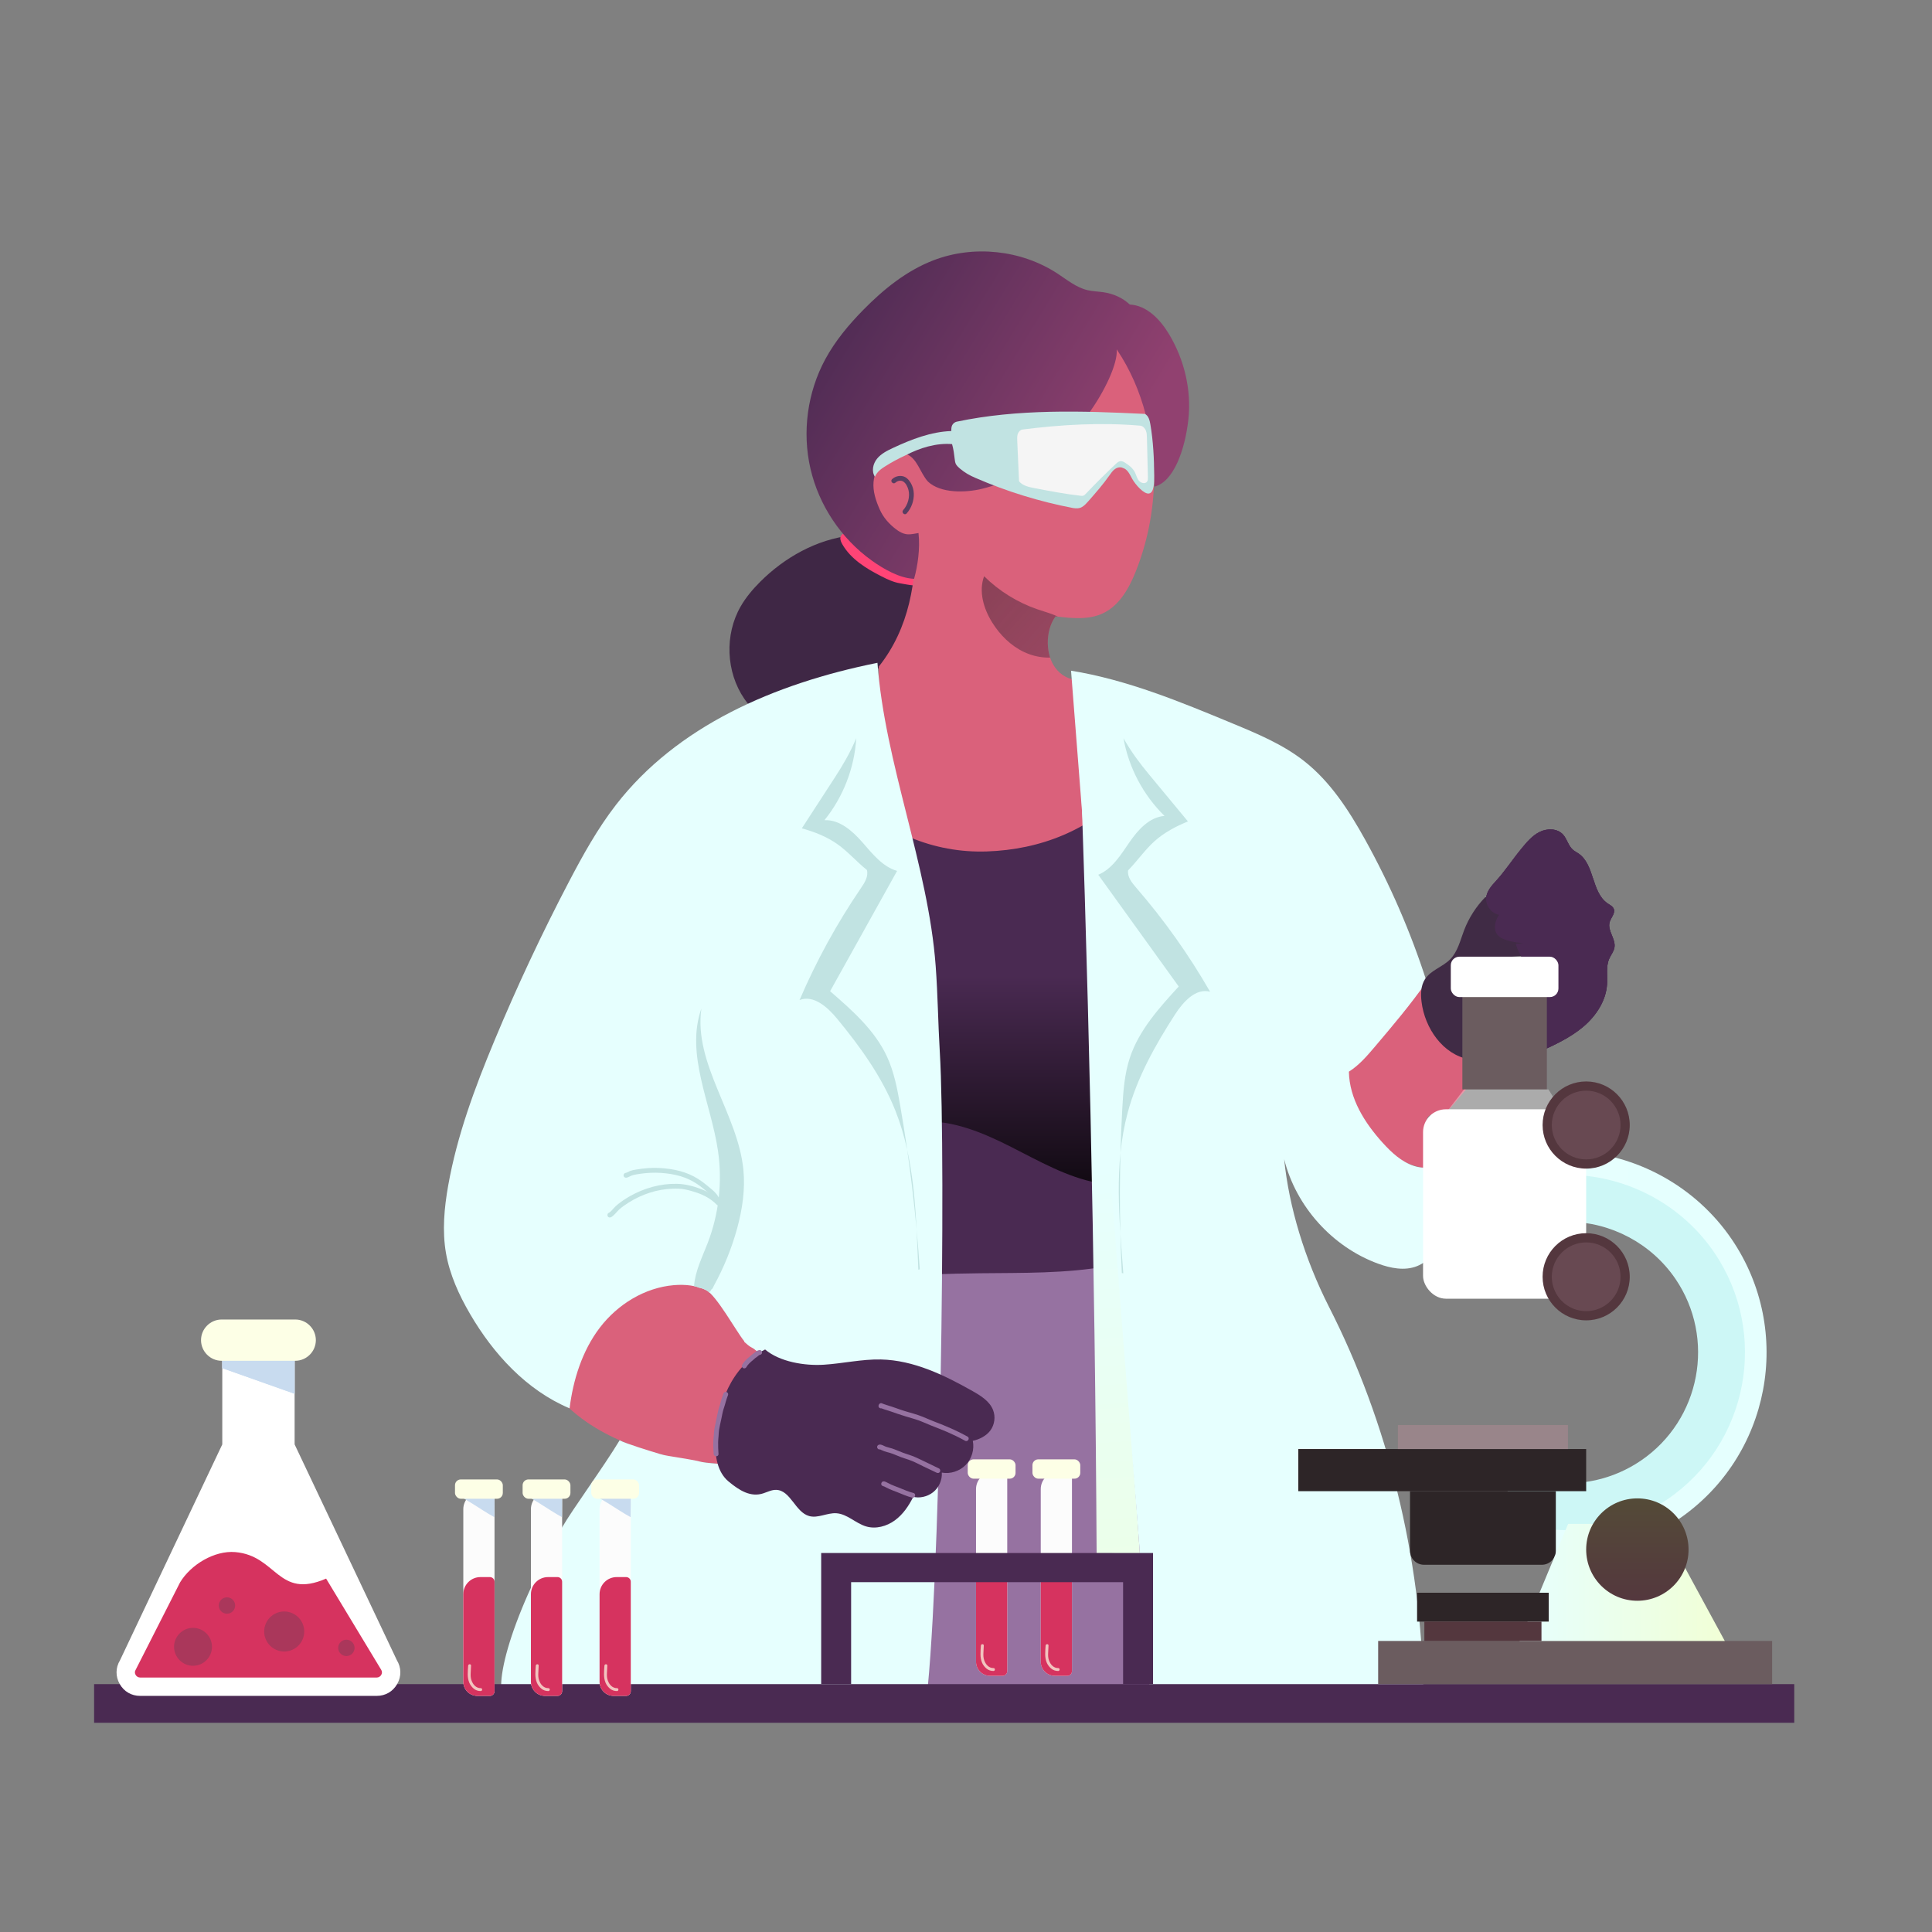 <?xml version="1.0" encoding="UTF-8"?>
<svg id="_1" data-name="1" xmlns="http://www.w3.org/2000/svg" xmlns:xlink="http://www.w3.org/1999/xlink" viewBox="0 0 2000 2000">
  <rect x="0" y="0" width="2000" height="2000" fill="#808080" stroke="none"/>
  <defs>
    <style>
      .cls-1, .cls-2 {
        fill: #d6335f;
      }

      .cls-3 {
        fill: url(#New_swatch_5);
      }

      .cls-4, .cls-2, .cls-5, .cls-6, .cls-7 {
        fill-rule: evenodd;
      }

      .cls-4, .cls-8, .cls-9 {
        fill: #fff;
      }

      .cls-10 {
        fill: #684952;
      }

      .cls-11 {
        fill: #3f2745;
      }

      .cls-12 {
        fill: url(#linear-gradient-5);
      }

      .cls-13 {
        fill: url(#linear-gradient-4);
      }

      .cls-14 {
        fill: url(#linear-gradient-3);
      }

      .cls-15 {
        fill: url(#linear-gradient-2);
      }

      .cls-16 {
        fill: #54373e;
      }

      .cls-5, .cls-17 {
        fill: #c8dbef;
      }

      .cls-18 {
        fill: #ff4476;
      }

      .cls-19 {
        fill: #da617b;
      }

      .cls-8 {
        opacity: .34;
      }

      .cls-20 {
        fill: #4a2a52;
      }

      .cls-21 {
        fill: #2d2527;
      }

      .cls-22 {
        fill: #c1e3e2;
      }

      .cls-23 {
        fill: #5a3d61;
      }

      .cls-24, .cls-7 {
        fill: #fdffe6;
      }

      .cls-25 {
        fill: url(#linear-gradient);
        opacity: .73;
      }

      .cls-6 {
        fill: #aa375b;
      }

      .cls-26 {
        fill: #c1e3e2;
      }

      .cls-27 {
        fill: #402b45;
      }

      .cls-28 {
        fill: url(#New_swatch_5-2);
      }

      .cls-29 {
        fill: #99858a;
      }

      .cls-30 {
        opacity: .71;
      }

      .cls-31 {
        fill: #9672a1;
      }

      .cls-32 {
        fill: #f5f5f5;
      }

      .cls-33 {
        fill: #fcfcfc;
      }

      .cls-34 {
        fill: #cdf7f6;
      }

      .cls-35 {
        clip-path: url(#clippath);
      }

      .cls-36 {
        fill: #6b5c5f;
      }

      .cls-37 {
        fill: #e6fffe;
      }
    </style>
    <clipPath id="clippath">
      <path class="cls-19" d="M962.36,499.17c-8.46-8.55-11.46-22.22-21.81-28.35-7.84-4.65-18.38-3.38-25.74,1.99-7.36,5.38-11.66,14.28-12.71,23.33s.88,18.24,4.13,26.76c4.3,11.24,11.32,21.96,21.82,27.85,6.45,3.62,14.47,5.18,21.71,2.79-1.51,23.76-3.04,47.65-8.62,70.79-5.58,23.14-15.48,45.72-31.46,65.77-.2,61.92,12.06,123.85,33.39,179.45,29.27,13.32,61.03,22.35,93.17,21.53,32.14-.82,64.73-12.23,86.17-36.09-4.05-50.5-6.46-101.13-6.7-151.19-9.04.06-17.69-5.02-23.09-12.26-5.41-7.25-7.81-16.43-7.96-25.47-.18-10.11,2.35-20.25,8.05-28.04,16.61,2.06,34.28,3.95,49.37-3.29,16.93-8.12,26.82-25.96,33.76-43.4,22.65-56.88,25.08-121.59,6.76-180.01-6.69-21.33-16.54-42.49-33.49-57.73.87,24.7-11.12,49.5-31.02,64.15,10.45-14.18,12.77-33.95,5.89-50.17-1.43,24.18-12.27,46.99-26.42,66.64-15.49,21.51-35.37,40.16-58.96,52.25-23.59,12.08-51.01,17.33-76.26,12.69Z"/>
    </clipPath>
    <linearGradient id="linear-gradient" x1="1273.15" y1="827.3" x2="891.27" y2="491.07" gradientUnits="userSpaceOnUse">
      <stop offset="0" stop-color="#4a2a52" stop-opacity=".34"/>
      <stop offset="1" stop-color="#522a32"/>
    </linearGradient>
    <linearGradient id="linear-gradient-2" x1="838.18" y1="324.94" x2="1136.44" y2="506.77" gradientUnits="userSpaceOnUse">
      <stop offset="0" stop-color="#4a2a52"/>
      <stop offset="1" stop-color="#914170"/>
    </linearGradient>
    <linearGradient id="linear-gradient-3" x1="1057.12" y1="1009.9" x2="1057.12" y2="1281.48" gradientUnits="userSpaceOnUse">
      <stop offset="0" stop-color="#4a2a52"/>
      <stop offset="1" stop-color="#030202"/>
    </linearGradient>
    <linearGradient id="New_swatch_5" data-name="New swatch 5" x1="1137.28" y1="1206.19" x2="1190.41" y2="1996.34" gradientUnits="userSpaceOnUse">
      <stop offset="0" stop-color="#e6fffe"/>
      <stop offset="1" stop-color="#f1ffd6"/>
    </linearGradient>
    <linearGradient id="linear-gradient-4" x1="1540.29" y1="1400.27" x2="1828.75" y2="1400.27" gradientUnits="userSpaceOnUse">
      <stop offset="0" stop-color="#e6fffe"/>
      <stop offset="1" stop-color="#e5fffe"/>
    </linearGradient>
    <linearGradient id="New_swatch_5-2" data-name="New swatch 5" x1="1572.99" y1="1638.13" x2="1785.49" y2="1638.13" xlink:href="#New_swatch_5"/>
    <linearGradient id="linear-gradient-5" x1="1694.99" y1="1659.8" x2="1694.99" y2="1538.6" gradientUnits="userSpaceOnUse">
      <stop offset="0" stop-color="#54373e"/>
      <stop offset="1" stop-color="#544d37"/>
    </linearGradient>
  </defs>
  <path class="cls-11" d="M880.84,554.4c14.88,14.61,30.34,29.6,49.79,37.12,6.94,2.68,14.22,4.34,22.46,6.61-.84,33.9-16.85,66.48-40.63,90.65-23.78,24.17-54.87,40.34-87.44,49.78-12.33,3.57-26.05,6.12-37.64.6-7.01-3.34-12.43-9.32-16.83-15.72-19.04-27.74-20.59-66.46-3.83-95.63,5.4-9.41,12.48-17.77,20.14-25.45,25.29-25.36,58.81-44.07,93.98-47.95Z"/>
  <g id="Layer_3" data-name="Layer 3">
    <path class="cls-18" d="M875.07,552.27c-2.42-.57-4.76,1.77-5.08,4.23s.8,4.88,2.04,7.03c8.85,15.35,24.78,25.13,40.58,33.15,6.16,3.13,12.51,6.12,19.34,7.2s20.27,4.51,25.66.2c-.13-3.01-9.36-9.23-12.1-10.49-23.66-10.84-42.21-30.91-66.04-41.36-2.28-1-5.42-1.71-4.39.04Z"/>
  </g>
  <g>
    <path class="cls-19" d="M962.36,499.17c-8.46-8.55-11.46-22.22-21.81-28.35-7.84-4.65-18.38-3.38-25.74,1.99-7.36,5.38-11.66,14.28-12.71,23.33s.88,18.24,4.13,26.76c4.3,11.24,11.32,21.96,21.82,27.85,6.45,3.62,14.47,5.18,21.71,2.79-1.51,23.76-3.04,47.65-8.62,70.79-5.58,23.14-15.48,45.72-31.46,65.77-.2,61.92,12.06,123.85,33.39,179.45,29.27,13.32,61.03,22.35,93.17,21.53,32.14-.82,64.73-12.23,86.17-36.09-4.05-50.5-6.46-101.13-6.7-151.19-9.04.06-17.69-5.02-23.09-12.26-5.41-7.25-7.81-16.43-7.96-25.47-.18-10.11,2.35-20.25,8.05-28.04,16.61,2.06,34.28,3.95,49.37-3.29,16.93-8.12,26.82-25.96,33.76-43.4,22.65-56.88,25.08-121.59,6.76-180.01-6.69-21.33-16.54-42.49-33.49-57.73.87,24.7-11.12,49.5-31.02,64.15,10.45-14.18,12.77-33.95,5.89-50.17-1.43,24.18-12.27,46.99-26.42,66.64-15.49,21.51-35.37,40.16-58.96,52.25-23.59,12.08-51.01,17.33-76.26,12.69Z"/>
    <g class="cls-35">
      <path class="cls-25" d="M1104.85,644.45c-8.55-7.36-20.03-9.98-30.7-13.62-20.73-7.09-39.83-18.92-55.41-34.32-5.8,15.74-.52,33.62,8.36,47.85,8.05,12.91,19.25,24.14,33.02,30.62,13.77,6.49,30.21,7.89,44.32,2.2,6.51-2.63,12.86-7.29,14.57-14.1,2.27-9.03-6.31-18.99-14.16-18.62Z"/>
    </g>
  </g>
  <path class="cls-19" d="M581.76,1450.36c39.81,42.21,105.85,60.78,162.4,65.01-8.76-25.24-1.52-53.71,12.19-76.64,9.72-16.25,22.6-30.6,39-41.67-5.98-2.25-10.39-7.31-14.52-12.2-14.98-17.75-29.65-35.78-43.78-53.52-8.22-3.72-17.51-4.38-26.52-4.02-26.22,1.06-52.04,10.6-72.66,26.83-20.62,16.23-35.95,39.09-43.14,64.33-2.16,7.6-14.65,24.51-12.98,31.87Z"/>
  <path class="cls-19" d="M1469.76,1025.52c-.11.15-.22.3-.33.45-22.43,30.59-54.9,53.06-75.4,83.68.57,22.7,8.5,45.15,22.31,63.17,14.77,19.27,36.6,33.46,61.16,36.93-1.62-15.03-2.08-30.18-1.37-45.28.14-3.08.45-6.42,2.55-8.67,1.35-1.45,3.27-2.22,5.15-2.83,2.95-.96,5.99-1.64,9.07-2.03,1.79-.23,3.64-.37,5.24-1.2,1.42-.73,2.52-1.95,3.58-3.14,5.76-6.52,11.19-13.32,15.88-18.76.54-11.57,4.1-23.39,1.39-34.4-6.69-3.03-13.5-6.14-18.86-11.15-5.03-4.71-8.48-10.82-11.74-16.89-7.86-14.67-15.22-30.88-12-47.16-2.3,2.82-5.08,5.17-6.63,7.3Z"/>
  <path class="cls-15" d="M1195.07,503.76c0-50.8-10.98-100.47-39.04-142.09,2.43,29.12-54.65,116.4-78.57,98.47-12.02-9.01,44.66-88.15,58.7-66.34-13.02,56.16-63.36,98.23-119.31,112.14-17.22,4.28-43.41,4.92-56.37-7.54-8.2-9.22-10.93-24.22-22.5-28.52-7.5-2.78-16.13.45-22.09,5.79-6.58,5.89-10.81,14.34-11.59,23.14-.87,9.86,2.42,19.61,6.43,28.65,3.65,8.23,9.63,14.96,16.8,20.41,10.21,7.77,15.5,4.99,23.3,3.94,1.82,16.19-.86,34.11-4.57,47.38-15.11-.6-31.63-10.17-43.92-18.98-31.65-22.68-54.63-57.17-63.37-95.11-8.74-37.94-3.17-79.01,15.37-113.25,10.3-19.03,24.34-35.82,39.52-51.25,20.86-21.2,44.56-40.38,72.31-51.08,41.69-16.08,90.98-10.87,128.39,13.57,10.03,6.55,19.6,14.55,31.27,17.29,5.37,1.26,10.94,1.34,16.4,2.14,9.94,1.47,19.5,5.42,27.32,12.74,17.62.86,31.46,15.44,40.56,30.55,15.93,26.45,23.48,58.07,20.05,88.75-3.43,30.68-15.04,64.24-35.07,69.19Z"/>
  <g id="Layer_8" data-name="Layer 8">
    <path class="cls-20" d="M876.11,820.43c37.54,40.63,90.2,62.87,145.48,60.98,55.29-1.89,107.23-21.86,147.17-65.06,2.59,18.19,7.05,37.53,8.29,55.87,7.01,103.12,7.35,206.69,1.03,309.86-2.97,48.47-7.4,97.26,3.72,146.47-88.33-12.21-177.98.49-265.85,15.87-24.43-126.55-48.85-253.1-73.28-379.65-2.84-14.7-5.68-29.43-9.98-43.78-4.56-15.23-10.79-30.23-11.64-46.11s5.13-33.43,19.18-40.86c10.01-5.29,24-11.53,35.86-13.58Z"/>
    <path class="cls-14" d="M874.56,1208.01c15.95-27.91,47.48-45.48,79.6-47.03,32.42-1.56,63.62,11.67,92.58,26.33,28.96,14.66,57.67,31.25,89.57,37.27,31.89,6.03,68.58-.81,88.91-26.11,17.15-21.34,19.29-52.05,10.71-78.05-8.58-26-26.5-47.93-46.3-66.85-27.24-26.02-59.19-47.78-95.04-59.34-35.85-11.56-75.82-12.36-110.69,1.89-39.05,15.97-69.04,49.61-87.44,87.58-18.4,37.97-26.23,80.19-21.91,124.3Z"/>
  </g>
  <g id="Layer_25" data-name="Layer 25">
    <path class="cls-31" d="M820.65,1329.33c64.54-6.78,129.4-10.54,194.29-11.26,44-.49,88.32.39,131.63-7.37,31.68-5.67,64.47-15.9,95.29-6.63,4.81,1.45,9.74,3.55,12.71,7.61,2.3,3.15,3.15,7.11,3.94,10.93,12.53,60.81,25.1,122.04,26.39,184.11.79,38.03-2.67,76.01-3.58,114.04-1.12,46.71,1.59,93.42,4.31,140.07-29.92-.65-59.86-1.3-89.76-.07-57.34,2.37-115.03,11.64-171.8,3.22-20.33-3.01-40.38-8.29-60.9-9.3-17.74-.88-35.45,1.45-53.17,2.62-62.2,4.1-124.35-6.04-185.86-16.15-3.46-.57-7.36-1.43-9.11-4.47-1.54-2.69-.78-6.06.02-9.05,24.77-92.33,46.33-185.48,67.88-278.61,6.13-26.48,12.26-52.99,16.26-79.87,2.46-16.52,5.97-35.91,21.02-43.14,2.7-1.3,7.56,1.48.44,3.33Z"/>
  </g>
  <g id="Layer_5" data-name="Layer 5">
    <path class="cls-37" d="M972.88,1089.15c-1.85-31.14-1.98-58.04-4.27-89.15-7.67-104.05-52.56-209.11-60.28-313.86-107.6,21.63-207.77,65.92-270.55,146.87-19.23,24.79-34.49,52.4-49.04,80.2-27.99,53.5-53.65,108.23-76.87,163.97-20.25,48.6-38.74,98.32-47.92,150.17-4.08,23.04-6.28,46.75-2.29,69.81,3.87,22.35,13.46,43.36,24.88,62.96,24.27,41.64,58.66,79.07,103.08,97.79,3.6-29.03,12.88-59.4,31.32-83.53,18.44-24.12,46.5-41.46,76.76-44,11.31-.95,23.04.2,33.25,5.15,10.56,5.12,31.74,43.5,39.22,52.55.2.24.3.6.35,1.04,2.47,2.2,4.88,4.53,7.88,5.99,1.69.82,3.17,2.01,4.56,3.28,2.5,2.27,5.72,3.38,8.01,5.8,1.27,1.33,1.4,2.85.85,4.1,1.67,4.31-2.26,9.4-6.82,7.26-.15.55-.4,1.08-.72,1.57,2.61,2.19,5.23,4.64,5.51,8,.21,2.47-1.28,4.06-3.21,4.73.26.15.52.3.78.46,1.84,1.12,1.96,3.09,1.17,4.56v.02c.43.3.87.6,1.29.9,3.32,2.38,6.75,4.34,8.76,8.02,1.79,3.28.13,7.02-3.33,8.17-4.16,1.39-8.92-.41-12.97-1.48-4.19-1.11-8.3-2.48-12.51-3.54,4.85,2.42,9.55,5.43,11.21,10.4.8,2.42-.58,4.97-2.56,6.29-6.47,4.32-17.57-.69-24.41-2.32-.55-.13-1.1-.25-1.65-.38.49,1.1.68,2.41.47,3.82-.43,2.88-2.39,4.58-4.66,5.99.62,1.7.52,3.65-.68,5.16,2.95,1.15,4,4.91,2.29,7.25.15.5.22,1.03.16,1.57-.29,2.76-1.61,4.71-3.45,6.17.32.09.64.16.95.26,2.83.86,4.62,3.82,3.81,6.72-.22.79-.58,1.46-1.03,2.04,4.6-1.21,8.18,5.3,4.59,8.56-3.26,2.95,10.09,6.14,5.95,6.9-5.78,1.06-31.02-.72-36.63-2.47-3.81-1.19-23.35-4.35-32.21-5.75-3.01-.48-5.97-1.15-8.88-2.03-10.3-3.1-35.24-10.74-41.6-14.14-16.39,27.27-48.83,71.45-59.67,90.35-56.88,99.18-73.58,173.86-56.75,180.12,23.35,8.68,180.79,4.01,205.38,0,24.59-4.01,206.99-5.21,227.21,9.35,15.92-112.37,21.87-570.8,15.28-681.65Z"/>
    <path class="cls-3" d="M1115.27,701.01c11.38,301.48,18.3,603.12,19.96,906.85,19.67-.03,39.34-.06,58.39,4.09-.54,49.83-1.09,99.66-1.63,149.49,0,.79-.19,1.8-.97,1.96s-.63-1.58-.06-1.03"/>
    <path class="cls-37" d="M1191.99,1761.44c90.58-1.13,188.54-.25,281.65-9.09-2.36-140.68-37.24-280.71-97.93-399.61-25.03-49.34-41.33-103.09-46.36-152.81,12.19,48.94,49.79,90.8,97.14,108.17,12.93,4.74,27.49,7.69,40.3,2.65,13.98-5.5,22.89-19.35,28.43-33.31,10.03-25.25,12-53.62,5.56-80.02-7.99,11.07-24.11,13.76-37.08,9.51-12.98-4.25-23.36-13.99-32.52-24.12-18.36-20.3-34.3-45.36-34.81-73.43,10.61-6.68,18.9-16.4,27.01-25.97,18.25-21.53,36.51-43.06,53.49-67.23-16.4-50.98-37.8-100.35-63.79-147.17-16.71-30.1-35.84-59.75-62.9-81.03-22.1-17.39-48.45-28.38-74.43-39.15-54.22-22.49-109.06-45.17-167.01-54.53"/>
  </g>
  <g id="Layer_6" data-name="Layer 6">
    <path class="cls-26" d="M769.55,1210.79c-5.76-57.71-51.56-109.25-43.51-166.69-16.69,47.45,10.13,97.97,17.29,147.75,4.59,31.9.84,64.96-10.78,95.02-5.61,14.52-13.14,29.56-14.06,44.64.7.03,1.37.18,2,.46.09.02.19.04.33.07,1.01.34,1.99.77,2.97,1.14.92.1,1.01.15.26.13.63,0,1.23.11,1.82.3,1.23.29,2.78.67,3.87,1.33.16.1.31.19.44.27.19.11.43.26.76.45.9.53,1.92,1.13,2.83,1.83,0,0,.02.76.03.76,1.06-1.12,2.36-2.33,2.62-3.49,1.38-.41,1.96-2.65,2.72-4.03,10.22-18.65,18.31-38.47,23.92-58.99,5.42-19.82,8.52-40.52,6.48-60.97Z"/>
  </g>
  <g id="Layer_7" data-name="Layer 7">
    <path class="cls-22" d="M864.66,804.2c-11.61,17.81-23.21,35.62-34.59,53.28,13.02,3.66,25.83,8.61,36.86,16.43,10.91,7.74,19.72,18.02,30.49,26.69,1.79,6.54-2.3,13.08-6.12,18.68-24.86,36.48-46.19,75.36-63.59,115.93,14.42-5.62,28.93,7.3,38.77,19.24,24.04,29.16,46.5,60.23,60.44,95.36,20.56,51.81,21.38,109.02,23.75,164.81,0-.2,0-.4,1.47-.66-3.79-56.8-10.56-113.4-20.25-169.5-3-17.36-6.35-34.87-13.76-50.85-12.67-27.28-36.07-47.82-58.81-67.51,23.11-41.51,46.23-83.02,69.34-124.53-15.1-4.37-25.5-17.73-35.85-29.56s-23.62-23.64-39.34-22.98c19.4-23.95,31.08-54.05,32.91-84.82-6.36,15.3-14.96,29.6-21.73,39.99Z"/>
  </g>
  <g id="Layer_7_copy_3" data-name="Layer 7 copy 3">
    <path class="cls-22" d="M1189.22,801.41c13.59,16.35,27.18,32.7,40.52,48.92-12.5,5.14-24.66,11.54-34.71,20.59-9.94,8.95-17.51,20.18-27.2,30.04-1.02,6.7,3.8,12.73,8.24,17.85,28.92,33.35,54.6,69.51,76.58,107.79-14.97-3.92-27.89,10.6-36.29,23.6-20.51,31.74-39.22,65.21-49,101.71-14.43,53.84-8.62,110.77-4.52,166.45-.02-.2-.05-.4-1.53-.48-2.81-56.86-2.64-113.86.5-170.7.97-17.59,2.27-35.37,7.79-52.1,9.43-28.57,30.29-51.67,50.61-73.86-27.76-38.56-55.53-77.12-83.29-115.67,14.5-6.09,23.28-20.56,32.19-33.52s20.73-26.21,36.41-27.38c-22.04-21.54-37.13-50.09-42.5-80.44,8.09,14.46,18.28,27.67,26.21,37.2Z"/>
  </g>
  <g id="Layer_12" data-name="Layer 12">
    <path class="cls-22" d="M745.58,1243.61c-5.57-5.69-12.31-9.78-19.72-12.64-8.06-3.11-16.58-5.32-25.26-5.48-17.01-.31-33.85,4.44-48.59,12.84-4.24,2.42-8.34,5.11-12.16,8.16-1.84,1.47-3.53,3.02-5.05,4.81-1.37,1.61-2.9,3.39-4.81,4.36-2.12,1.08-1.22,4.94,1.26,4.66l.43-.05c1.34-.15,2.5-1.04,2.5-2.5,0-1.23-1.15-2.65-2.5-2.5l-.43.05,1.26,4.66c3.53-1.79,5.61-5.34,8.47-7.91,3.09-2.77,6.53-5.12,10.04-7.31,6.79-4.24,14.06-7.68,21.69-10.11s15.61-3.87,23.66-4.12c4.07-.13,8.21-.08,12.22.66,4.24.78,8.43,2.03,12.52,3.39,7.87,2.62,15.08,6.61,20.91,12.57,2.26,2.3,5.79-1.23,3.54-3.54h0Z"/>
    <path class="cls-22" d="M744.01,1239.55c-2.98-5.61-8.5-9.3-13.25-13.27-5.19-4.34-10.94-7.96-17.15-10.64-6.52-2.81-13.32-4.5-20.34-5.51-7.52-1.08-15.12-1.44-22.7-.9-4.14.29-8.25.88-12.35,1.54-1.84.3-3.69.63-5.45,1.25s-3.53,1.9-5.45,2.27c-1.33.26-2.08,1.85-1.75,3.08.38,1.39,1.75,2,3.08,1.75,1.62-.31,2.99-1.21,4.47-1.88s3.13-1.04,4.73-1.34c3.33-.63,6.71-1.1,10.08-1.43,7.25-.7,14.58-.63,21.82.22,6.66.78,13.33,2.16,19.6,4.58,5.75,2.22,11.21,5.35,16.08,9.11,2.64,2.03,5.2,4.22,7.75,6.36s4.95,4.4,6.52,7.36,5.83.32,4.32-2.52h0Z"/>
    <path class="cls-23" d="M927.02,499.61c1.99-1.9,5.36-2.64,7.82-1.24,2.96,1.68,4.78,5.67,5.59,8.82,1.81,7.04-.62,15.5-5.46,20.83-2.16,2.38,1.37,5.92,3.54,3.54,5.04-5.56,7.75-13.31,7.45-20.8-.15-3.84-1.26-7.67-3.25-10.97-1.88-3.11-4.58-6.1-8.29-6.85-3.92-.79-8.04.37-10.94,3.14-2.33,2.23,1.21,5.76,3.54,3.54h0Z"/>
  </g>
  <g id="Layer_7_copy_2" data-name="Layer 7 copy 2">
    <path class="cls-20" d="M754.11,1533.56c-11.62-9.71-14.15-26.56-13.46-41.69,1.72-37.48,16.11-77.36,51.39-94.88,15.12,12.83,40.94,17.02,60.73,15.77,19.79-1.25,39.37-5.87,59.2-5.43,33.83.76,65.5,16.13,94.95,32.79,8.5,4.81,17.5,10.4,21.08,19.49,2.72,6.91,1.65,15.18-2.75,21.16-4.4,5.98-11.98,9.47-18.22,10.75,1.81,8.85-1.02,18.52-7.33,24.99-6.31,6.47-15.9,9.55-24.74,7.93.5,7.72-3.01,15.58-9.08,20.37-6.07,4.79-14.54,6.37-20.44,4.64-4.63,9.38-10.69,18.32-19.15,24.47-8.46,6.15-19.61,9.2-29.64,6.25-10.9-3.2-19.6-12.97-30.94-13.66-9.48-.58-18.93,5.45-28.08,2.9-14.43-4.02-19.19-26.75-34.17-27.1-4.59-.11-8.86,2.12-13.22,3.57-13.16,4.37-24.86-2.91-36.15-12.33Z"/>
    <path class="cls-20" d="M1548.7,911.9c-4.58,4.98-9.38,10.42-10.18,17.13-.98,8.15,5.22,16.51,13.3,17.95-4.44,6.4-6.38,15.93-.95,21.52,1.75,1.8,4.06,2.95,6.38,3.89,4.01,1.63,8.23,2.74,19.42,4.1-2.51.19-5.03.38-7.54.57,5.05,18.73,22.01,33.65,41.23,36.28.72,4.62-1.08,9.55-4.6,12.62-2.08,1.81-4.75,3.08-6.14,5.46-.99,1.69-1.19,3.71-1.36,5.66-1.56,17.25-3.12,34.51-4.68,51.76,15.82-7.23,31.86-14.59,45.18-25.78s23.81-26.89,24.85-44.26c.54-8.9-1.32-18.29,2.3-26.44,1.73-3.91,4.67-7.36,5.37-11.57,1.47-8.89-7.5-17.42-5.03-26.08,1.37-4.8,6.13-9.25,4.27-13.88-1.06-2.64-3.9-3.99-6.25-5.57-16.87-11.36-13.4-40.14-30.16-51.66-1.97-1.35-4.15-2.4-5.94-3.98-4.74-4.16-5.95-11.18-10.24-15.8-5.88-6.32-16.27-6.44-24.01-2.62-7.74,3.81-13.46,10.68-18.94,17.35-9.28,11.3-17.31,23.62-26.27,33.35Z"/>
    <path class="cls-20" d="M1548.7,911.9c-4.58,4.98-9.38,10.42-10.18,17.13-.98,8.15,5.22,16.51,13.3,17.95-4.44,6.4-6.38,15.93-.95,21.52,1.75,1.8,4.06,2.95,6.38,3.89,4.01,1.63,8.23,2.74,19.42,4.1-2.51.19-5.03.38-7.54.57,5.05,18.73,22.01,33.65,41.23,36.28.72,4.62-1.08,9.55-4.6,12.62-2.08,1.81-4.75,3.08-6.14,5.46-.99,1.69-1.19,3.71-1.36,5.66-1.56,17.25-3.12,34.51-4.68,51.76,15.82-7.23,31.86-14.59,45.18-25.78s23.81-26.89,24.85-44.26c.54-8.9-1.32-18.29,2.3-26.44,1.73-3.91,4.67-7.36,5.37-11.57,1.47-8.89-7.5-17.42-5.03-26.08,1.37-4.8,6.13-9.25,4.27-13.88-1.06-2.64-3.9-3.99-6.25-5.57-16.87-11.36-13.4-40.14-30.16-51.66-1.97-1.35-4.15-2.4-5.94-3.98-4.74-4.16-5.95-11.18-10.24-15.8-5.88-6.32-16.27-6.44-24.01-2.62-7.74,3.81-13.46,10.68-18.94,17.35-9.28,11.3-17.31,23.62-26.27,33.35Z"/>
    <path class="cls-27" d="M1537.49,928.79c-9.5,9.76-16.98,21.46-21.85,34.18-4.02,10.49-6.55,22.14-14.45,30.13-7.83,7.93-20.02,11.2-26.05,20.56-4.36,6.77-4.56,15.4-3.57,23.4,3.37,27.37,22.12,54.61,49.25,59.52-.44-34.55,2-69.14,9.92-103.62l43.11-3.21c1.77-.13,3.66-.3,5.08-1.37,1.15-.86,1.84-2.19,2.48-3.48,2.63-5.3,5.08-10.82,5.75-16.7.92-8.04-1.64-16.23-6.08-22.99-4.44-6.76-10.68-12.19-17.42-16.66-3.12-2.07-6.63-4.02-10.36-3.72-5.02.4-9.66,4.81-15.8,3.94Z"/>
  </g>
  <g id="Layer_7_copy" data-name="Layer 7 copy">
    <path class="cls-20" d="M1548.7,911.9c-4.58,4.98-9.38,10.42-10.18,17.13-.98,8.15,5.22,16.51,13.3,17.95-4.44,6.4-6.38,15.93-.95,21.52,1.75,1.8,4.06,2.95,6.38,3.89,4.01,1.63,8.23,2.74,19.42,4.1-2.51.19-5.03.38-7.54.57,5.05,18.73,22.01,33.65,41.23,36.28.72,4.62-1.08,9.55-4.6,12.62-2.08,1.81-4.75,3.08-6.14,5.46-.99,1.69-1.19,3.71-1.36,5.66-1.56,17.25-3.12,34.51-4.68,51.76,15.82-7.23,31.86-14.59,45.18-25.78s23.81-26.89,24.85-44.26c.54-8.9-1.32-18.29,2.3-26.44,1.73-3.91,4.67-7.36,5.37-11.57,1.47-8.89-7.5-17.42-5.03-26.08,1.37-4.8,6.13-9.25,4.27-13.88-1.06-2.64-3.9-3.99-6.25-5.57-16.87-11.36-13.4-40.14-30.16-51.66-1.97-1.35-4.15-2.4-5.94-3.98-4.74-4.16-5.95-11.18-10.24-15.8-5.88-6.32-16.27-6.44-24.01-2.62-7.74,3.81-13.46,10.68-18.94,17.35-9.28,11.3-17.31,23.62-26.27,33.35Z"/>
  </g>
  <g id="Layer_16" data-name="Layer 16">
    <path class="cls-31" d="M743.79,1505.13c-.25-4.12-.5-8.26-.38-12.39.06-2.01.26-4.02.44-6.02s.14-3.95.44-5.89c.62-3.99,1.53-7.9,2.4-11.84s1.42-8.01,2.8-11.75c.78-2.1,1.26-4.26,1.89-6.4.68-2.31,1.48-4.58,2.31-6.84l-4.91-.66-.02.28c-.1,1.35,1.22,2.5,2.5,2.5,1.44,0,2.4-1.15,2.5-2.5l.02-.28c.09-1.22-1.02-2.32-2.17-2.46-1.3-.15-2.3.59-2.74,1.79-.72,1.96-1.42,3.92-2.03,5.92s-1.01,4.12-1.72,6.11c-1.34,3.76-2.12,7.66-2.95,11.56-.87,4.11-1.76,8.19-2.53,12.32-.39,2.08-.52,4.15-.65,6.26s-.37,4.03-.5,6.04c-.3,4.74,0,9.51.29,14.24.19,3.2,5.19,3.22,5,0h0Z"/>
    <path class="cls-31" d="M772.6,1415.32c1.67-2.98,4.34-5.27,7.11-7.53.69-.57,1.3-1.22,1.99-1.79.36-.29-.44.29.2-.15.17-.12.34-.24.52-.36.32-.22.64-.44.96-.68.73-.54,1.4-1.16,2.13-1.7-.21.16-.04.03.08-.04.17-.11.33-.22.51-.32.16-.09.47-.2.13-.09.15-.05.75-.11.19-.08,1.3-.09,2.56-1.09,2.5-2.5-.06-1.28-1.1-2.59-2.5-2.5-2.23.15-3.79,1.44-5.44,2.81-.11.09-.38.3-.12.11-.21.16-.43.31-.64.46-.35.24-.7.47-1.03.72-.92.68-1.7,1.47-2.56,2.21-1.49,1.28-3.04,2.46-4.42,3.86-1.49,1.51-2.87,3.19-3.91,5.05-.64,1.14-.31,2.78.9,3.42s2.74.32,3.42-.9h0Z"/>
    <path class="cls-31" d="M1001.62,1487.15c-10.9-6.05-22.38-10.95-34.02-15.38-5.69-2.16-11.17-4.85-16.94-6.81s-11.93-3.45-17.82-5.43c-3.33-1.12-6.61-2.39-9.95-3.46s-6.85-2.05-10.17-3.4c-1.26-.51-2.74.57-3.08,1.75l-.13.44c-.89,3.1,3.93,4.42,4.82,1.33l.13-.44-3.08,1.75c2.88,1.17,5.86,2.05,8.83,2.98s5.7,1.95,8.55,2.94c6,2.09,12.08,3.82,18.17,5.61,5.7,1.67,11.06,4.27,16.55,6.49s11.4,4.39,17.01,6.83c6.33,2.76,12.55,5.77,18.58,9.12,2.82,1.56,5.34-2.75,2.52-4.32h0Z"/>
    <path class="cls-31" d="M972.14,1520.22c-8.29-3.9-16.45-8.14-24.83-11.85-3.9-1.73-8-2.87-12.01-4.3s-7.76-3.26-11.75-4.58c-2.17-.72-4.44-1.12-6.59-1.91s-4.19-2.38-6.48-2.14c-1.34.14-2.5,1.05-2.5,2.5,0,1.24,1.15,2.64,2.5,2.5.73-.08,1.29.32,1.93.62.99.46,1.99.89,3.01,1.27,1.86.7,3.8,1.07,5.7,1.64,3.96,1.2,7.7,2.99,11.56,4.46s7.7,2.45,11.43,3.98c4.01,1.65,7.87,3.73,11.78,5.61,4.56,2.19,9.13,4.37,13.71,6.53,1.22.57,2.7.34,3.42-.9.64-1.09.33-2.84-.9-3.42h0Z"/>
    <path class="cls-31" d="M945.61,1545.54c-5.38-1.33-10.37-3.68-15.51-5.69-2.5-.98-5.05-1.87-7.5-2.99-1.18-.54-2.31-1.16-3.47-1.72s-2.5-1.34-3.76-1.61c-3.14-.66-4.48,4.16-1.33,4.82,1.07.23,2.2.92,3.17,1.41,1.16.59,2.32,1.18,3.51,1.71,2.65,1.17,5.36,2.15,8.05,3.2,5.14,2.01,10.13,4.37,15.51,5.69,3.12.77,4.46-4.05,1.33-4.82h0Z"/>
  </g>
  <g id="Layer_13" data-name="Layer 13">
    <path class="cls-22" d="M905.72,493.53c-3.73-5.57-2.06-13.44,2.17-18.65,4.22-5.21,10.44-8.33,16.51-11.17,19.21-8.98,39.45-16.78,60.35-17.5.01-2.04.04-4.16.93-6s2.89-3.31,4.59-3.67c63.6-13.41,129.32-11.21,194.82-8.07,3.88,1.79,5.06,6.63,5.78,10.84,2.91,16.96,3.91,35.57,3.91,52.78,0,7.09.17,17.7-5.28,18.77-5.17,1.01-14.18-9.15-17.56-15.35-2.52-4.62-4.76-9.77-9.54-11.09-2.62-1.34-5.91-.53-8.28,1.2-2.38,1.73-4.05,4.23-5.73,6.63-6.5,9.24-13.97,17.75-21.42,26.24-2.04,2.32-4.12,4.68-6.77,6.29-2.64,1.61-5.9,1.7-9.26,1.16-34.72-6.65-68.71-17.13-101.13-31.21-6.34-2.75-10.78-5.24-16.25-9.79-1.31-1.1-3.35-3.04-4.09-4.65s-.96-3.41-1.17-5.17c-.6-5.06-1.21-10.13-2.73-15.4-16.78-1.32-33.45,4-48.35,11.7-7.09,3.26-13.98,6.98-20.59,11.13-4.34,2.72-8.71,5.77-10.91,10.98Z"/>
  </g>
  <g id="Layer_14_copy" data-name="Layer 14 copy">
    <path class="cls-32" d="M1058.57,444.62c-2.36.3-4.2,2.36-4.97,4.62-.77,2.26-.67,4.71-.56,7.1.63,13.93,1.27,27.86,1.87,41.91,3.78,4.55,10.06,5.93,15.86,7.05,15.84,3.04,31.69,6.08,47.71,7.9,1.06.12,2.17.23,3.17-.16.92-.36,1.62-1.09,2.3-1.8,10.1-10.61,20.48-20.95,31.14-31,1.4-1.32,2.96-2.7,4.87-2.86,1.75-.14,3.4.78,4.89,1.73,3.94,2.51,7.78,5.51,9.93,9.67,1.52,2.93,2.16,6.35,4.26,8.89s6.62,3.56,8.46.82c.84-1.26.84-2.88.8-4.39-.33-13.56-.65-27.12-.98-40.68-.06-2.59-.14-5.24-1.08-7.64-.94-2.41-2.94-4.57-5.46-5.08-40.74-3.54-81.86-1.17-122.23,3.93Z"/>
  </g>
  <g id="Layer_17" data-name="Layer 17">
    <rect class="cls-20" x="97.41" y="1743.41" width="1760" height="40"/>
  </g>
  <g id="Layer_18" data-name="Layer 18">
    <g>
      <path class="cls-33" d="M497.33,1544.58h9.75c2.67,0,4.84,2.17,4.84,4.84v201.33c0,2.67-2.17,4.84-4.84,4.84h-12.88c-8.05,0-14.59-6.54-14.59-14.59v-178.7c0-9.78,7.94-17.71,17.71-17.71Z"/>
      <path class="cls-17" d="M511.58,1543.47c-8.04-.58-18.37-1.15-26.41-1.74-2.26-.16-4.52-.33-6.78-.14-1.27.11-2.53.33-3.87.67,0,.01,0,.02,0,.03.05.57.1,1.14.16,1.72.11,1.16.22,2.43-.18,3.55-.05.14-.11.26-.17.39,5.07,2.82,10.08,5.76,15,8.83,7.44,4.64,14.7,9.57,22.4,13.76,0-8.95.5-18.04-.15-27.07Z"/>
      <path class="cls-1" d="M497.33,1632.58h9.75c2.67,0,4.84,2.17,4.84,4.84v113.33c0,2.67-2.17,4.84-4.84,4.84h-12.88c-8.05,0-14.59-6.54-14.59-14.59v-90.7c0-9.78,7.94-17.71,17.71-17.71Z"/>
      <g class="cls-30">
        <path class="cls-24" d="M484.64,1724.29c-.37,5.78-1.16,12.02,1.11,17.51,1.02,2.47,2.57,4.45,4.57,6.21s4.74,2.61,7.36,2.56c1.93-.04,1.93-3.04,0-3-2.28.04-4.29-.81-5.96-2.32-1.76-1.6-2.79-3.49-3.61-5.69-.89-2.39-1.01-5.22-.85-7.73s.21-5.03.38-7.55c.12-1.93-2.88-1.92-3,0h0Z"/>
      </g>
      <rect class="cls-24" x="471.01" y="1531.51" width="49.5" height="20" rx="6" ry="6"/>
    </g>
    <g>
      <path class="cls-33" d="M567.33,1544.58h9.75c2.67,0,4.84,2.17,4.84,4.84v201.33c0,2.67-2.17,4.84-4.84,4.84h-12.88c-8.05,0-14.59-6.54-14.59-14.59v-178.7c0-9.78,7.94-17.71,17.71-17.71Z"/>
      <path class="cls-17" d="M581.58,1543.47c-8.04-.58-18.37-1.15-26.41-1.74-2.26-.16-4.52-.33-6.78-.14-1.27.11-2.53.33-3.87.67,0,.01,0,.02,0,.03.05.57.1,1.14.16,1.72.11,1.16.22,2.43-.18,3.55-.05.14-.11.26-.17.39,5.07,2.82,10.08,5.76,15,8.83,7.44,4.64,14.7,9.57,22.4,13.76,0-8.95.5-18.04-.15-27.07Z"/>
      <path class="cls-1" d="M567.33,1632.58h9.75c2.67,0,4.84,2.17,4.84,4.84v113.33c0,2.67-2.17,4.84-4.84,4.84h-12.88c-8.05,0-14.59-6.54-14.59-14.59v-90.7c0-9.78,7.94-17.71,17.71-17.71Z"/>
      <g class="cls-30">
        <path class="cls-24" d="M554.64,1724.29c-.37,5.78-1.16,12.02,1.11,17.51,1.02,2.47,2.57,4.45,4.57,6.21s4.74,2.61,7.36,2.56c1.93-.04,1.93-3.04,0-3-2.28.04-4.29-.81-5.96-2.32-1.76-1.6-2.79-3.49-3.61-5.69-.89-2.39-1.01-5.22-.85-7.73s.21-5.03.38-7.55c.12-1.93-2.88-1.92-3,0h0Z"/>
      </g>
      <rect class="cls-24" x="541.01" y="1531.51" width="49.5" height="20" rx="6" ry="6"/>
    </g>
    <g>
      <path class="cls-33" d="M638.39,1544.58h9.75c2.67,0,4.84,2.17,4.84,4.84v201.33c0,2.67-2.17,4.84-4.84,4.84h-12.88c-8.05,0-14.59-6.54-14.59-14.59v-178.7c0-9.78,7.94-17.71,17.71-17.71Z"/>
      <path class="cls-17" d="M652.64,1543.47c-8.04-.58-18.37-1.15-26.41-1.74-2.26-.16-4.52-.33-6.78-.14-1.27.11-2.53.33-3.87.67,0,.01,0,.02,0,.03.05.57.1,1.14.16,1.72.11,1.16.22,2.43-.18,3.55-.05.14-.11.26-.17.39,5.07,2.82,10.08,5.76,15,8.83,7.44,4.64,14.7,9.57,22.4,13.76,0-8.95.5-18.04-.15-27.07Z"/>
      <path class="cls-1" d="M638.39,1632.58h9.75c2.67,0,4.84,2.17,4.84,4.84v113.33c0,2.67-2.17,4.84-4.84,4.84h-12.88c-8.05,0-14.59-6.54-14.59-14.59v-90.7c0-9.78,7.94-17.71,17.71-17.71Z"/>
      <g class="cls-30">
        <path class="cls-24" d="M625.7,1724.29c-.37,5.78-1.16,12.02,1.11,17.51,1.02,2.47,2.57,4.45,4.57,6.21s4.74,2.61,7.36,2.56c1.93-.04,1.93-3.04,0-3-2.28.04-4.29-.81-5.96-2.32-1.76-1.6-2.79-3.49-3.61-5.69-.89-2.39-1.01-5.22-.85-7.73s.21-5.03.38-7.55c.12-1.93-2.88-1.92-3,0h0Z"/>
      </g>
      <rect class="cls-24" x="612.07" y="1531.51" width="49.5" height="20" rx="6" ry="6"/>
    </g>
  </g>
  <g id="Layer_18_copy" data-name="Layer 18 copy">
    <g>
      <path class="cls-33" d="M1028.1,1523.8h9.75c2.67,0,4.84,2.17,4.84,4.84v201.33c0,2.67-2.17,4.84-4.84,4.84h-12.88c-8.05,0-14.59-6.54-14.59-14.59v-178.7c0-9.78,7.94-17.71,17.71-17.71Z"/>
      <path class="cls-1" d="M1028.1,1611.8h9.75c2.67,0,4.84,2.17,4.84,4.84v113.33c0,2.67-2.17,4.84-4.84,4.84h-12.88c-8.05,0-14.59-6.54-14.59-14.59v-90.7c0-9.78,7.94-17.71,17.71-17.71Z"/>
      <g class="cls-30">
        <path class="cls-24" d="M1015.42,1703.51c-.37,5.78-1.16,12.02,1.11,17.51,1.02,2.47,2.57,4.45,4.57,6.21s4.74,2.61,7.36,2.56c1.93-.04,1.93-3.04,0-3-2.28.04-4.29-.81-5.96-2.32-1.76-1.6-2.79-3.49-3.61-5.69-.89-2.39-1.01-5.22-.85-7.73s.21-5.03.38-7.55c.12-1.93-2.88-1.92-3,0h0Z"/>
      </g>
      <rect class="cls-24" x="1001.79" y="1510.72" width="49.5" height="20" rx="6" ry="6"/>
    </g>
    <g>
      <path class="cls-33" d="M1095.1,1523.8h9.75c2.67,0,4.84,2.17,4.84,4.84v201.33c0,2.67-2.17,4.84-4.84,4.84h-12.88c-8.05,0-14.59-6.54-14.59-14.59v-178.7c0-9.78,7.94-17.71,17.71-17.71Z"/>
      <path class="cls-1" d="M1095.1,1611.8h9.75c2.67,0,4.84,2.17,4.84,4.84v113.33c0,2.67-2.17,4.84-4.84,4.84h-12.88c-8.05,0-14.59-6.54-14.59-14.59v-90.7c0-9.78,7.94-17.71,17.71-17.71Z"/>
      <g class="cls-30">
        <path class="cls-24" d="M1082.42,1703.51c-.37,5.78-1.16,12.02,1.11,17.51,1.02,2.47,2.57,4.45,4.57,6.21s4.74,2.61,7.36,2.56c1.93-.04,1.93-3.04,0-3-2.28.04-4.29-.81-5.96-2.32-1.76-1.6-2.79-3.49-3.61-5.69-.89-2.39-1.01-5.22-.85-7.73s.21-5.03.38-7.55c.12-1.93-2.88-1.92-3,0h0Z"/>
      </g>
      <rect class="cls-24" x="1068.79" y="1510.72" width="49.5" height="20" rx="6" ry="6"/>
    </g>
  </g>
  <g id="Layer_22_copy" data-name="Layer 22 copy">
    <polygon class="cls-20" points="1162.62 1607.67 881.08 1607.67 881.08 1607.67 850.08 1607.67 850.08 1607.67 850.08 1637.85 850.08 1743.41 881.08 1743.41 881.08 1637.85 1162.62 1637.85 1162.62 1743.41 1193.62 1743.41 1193.62 1637.85 1193.62 1607.67 1162.62 1607.67"/>
  </g>
  <g>
    <path class="cls-4" d="M390.01,1755.58h-244.94c-9.02,0-16.76-4.52-21.19-12.38-4.43-7.85-4.3-16.82.37-24.53l105.85-223.42v-115h74.9v115l105.85,223.41c4.66,7.72,4.8,16.68.37,24.53-4.43,7.85-12.17,12.38-21.19,12.38Z"/>
    <polygon class="cls-5" points="304.99 1387.24 304.99 1442.83 230.09 1416.28 230.09 1380.42 304.99 1387.24"/>
    <polygon class="cls-5" points="304.99 1387.24 304.99 1442.83 230.09 1416.28 230.09 1380.42 304.99 1387.24"/>
    <path class="cls-7" d="M229.47,1365.95h76.13c11.75,0,21.37,9.62,21.37,21.37h0c0,11.75-9.62,21.37-21.37,21.37h-76.13c-11.75,0-21.37-9.62-21.37-21.37h0c0-11.75,9.62-21.37,21.37-21.37Z"/>
    <path class="cls-2" d="M389.9,1736.59c2.01,0,3.88-1.09,4.83-2.86s.93-3.44-.16-5.24l-56.98-94.33c-50.09,21.77-50.9-23.87-94.16-27.45-21.44-1.77-45.87,12.92-57,31.33l-45.94,90.44c-1.09,1.8-1.14,3.42-.16,5.24s2.82,2.86,4.83,2.86h244.74Z"/>
    <path class="cls-6" d="M199.81,1724.41c10.81,0,19.63-8.81,19.63-19.63s-8.82-19.63-19.63-19.63-19.63,8.82-19.63,19.63,8.82,19.63,19.63,19.63Z"/>
    <path class="cls-6" d="M294.21,1709.65c11.42,0,20.73-9.31,20.73-20.73s-9.31-20.73-20.73-20.73-20.73,9.31-20.73,20.73,9.31,20.73,20.73,20.73Z"/>
    <path class="cls-6" d="M234.95,1670.51c4.67,0,8.48-3.81,8.48-8.48s-3.81-8.48-8.48-8.48-8.48,3.81-8.48,8.48,3.81,8.48,8.48,8.48Z"/>
    <path class="cls-6" d="M358.57,1714.36c4.67,0,8.48-3.81,8.48-8.48s-3.81-8.48-8.48-8.48-8.48,3.81-8.48,8.48,3.81,8.48,8.48,8.48Z"/>
  </g>
  <rect class="cls-36" x="1513.84" y="1000" width="87.47" height="127.79"/>
  <rect class="cls-9" x="1501.86" y="990.37" width="111.42" height="41.8" rx="8.88" ry="8.88"/>
  <polygon class="cls-8" points="1618.07 1151.77 1497.07 1151.77 1515.49 1127.79 1602.96 1127.79 1618.07 1151.77"/>
  <rect class="cls-36" x="1426.66" y="1698.71" width="407.85" height="44.7"/>
  <g>
    <path class="cls-13" d="M1792.61,1282.79c64.76,95.08,40.1,225.1-54.97,289.86-41.92,28.55-91.85,40.51-140.84,34.94-17.74-1.99-35.39-6.32-52.46-13.02-1.36-.5-2.72-1.04-4.05-1.6l4.9-11.82,16.16-39.09c.67.28,1.31.53,1.96.78,12.05,4.81,24.49,8.04,37.04,9.66,36.91,4.85,74.69-3.85,106.29-25.37,69.97-47.66,88.12-143.37,40.46-213.34-27.74-40.72-73.54-65.33-121.84-66.98-8.81-.32-17.69.13-26.56,1.38-.8.07-1.56.18-2.34.32l-8.5-54.41c13.68-2.15,27.37-2.88,40.96-2.26,64.97,2.82,126.45,36.12,163.8,90.95Z"/>
    <path class="cls-34" d="M1774.54,1296.53c57.09,83.81,35.34,198.46-48.47,255.55-37.95,25.85-83.32,36.27-127.66,30.34-15.71-2.07-31.26-6.21-46.32-12.44l11.22-27.13,7.34-17.73c10.08,4.18,20.43,7.07,30.91,8.71,33.64,5.31,68.34-2.22,97.19-21.88,61.68-42.01,77.68-126.38,35.65-188.08-25-36.7-66.64-58.54-110.28-59.14-7.5-.12-15.06.38-22.6,1.57l-2.83-18.11-4.67-29.84c11.1-1.75,22.23-2.42,33.23-2.12,58.36,1.65,113.82,31.16,147.29,80.29Z"/>
  </g>
  <rect class="cls-9" x="1473.14" y="1148.33" width="168.85" height="196.07" rx="23.59" ry="23.59"/>
  <rect class="cls-21" x="1344.02" y="1500.04" width="297.98" height="43.62"/>
  <path class="cls-21" d="M1459.63,1543.66h150.96v61.7c0,7.99-6.49,14.48-14.48,14.48h-121.99c-7.99,0-14.48-6.49-14.48-14.48v-61.7h0Z"/>
  <circle class="cls-16" cx="1642" cy="1164.63" r="45.11"/>
  <circle class="cls-16" cx="1642" cy="1321.71" r="45.11"/>
  <rect class="cls-29" x="1447.09" y="1475.16" width="176.03" height="24.88"/>
  <polygon class="cls-28" points="1785.49 1698.71 1572.99 1698.71 1623.29 1577.55 1719.69 1577.55 1785.49 1698.71"/>
  <circle class="cls-12" cx="1694.99" cy="1604.11" r="52.99"/>
  <rect class="cls-21" x="1466.96" y="1648.8" width="136.3" height="29.87"/>
  <rect class="cls-16" x="1474.49" y="1678.67" width="121.24" height="20.05"/>
  <circle class="cls-10" cx="1642" cy="1321.71" r="35.58"/>
  <circle class="cls-10" cx="1642" cy="1164.63" r="35.58"/>
</svg>